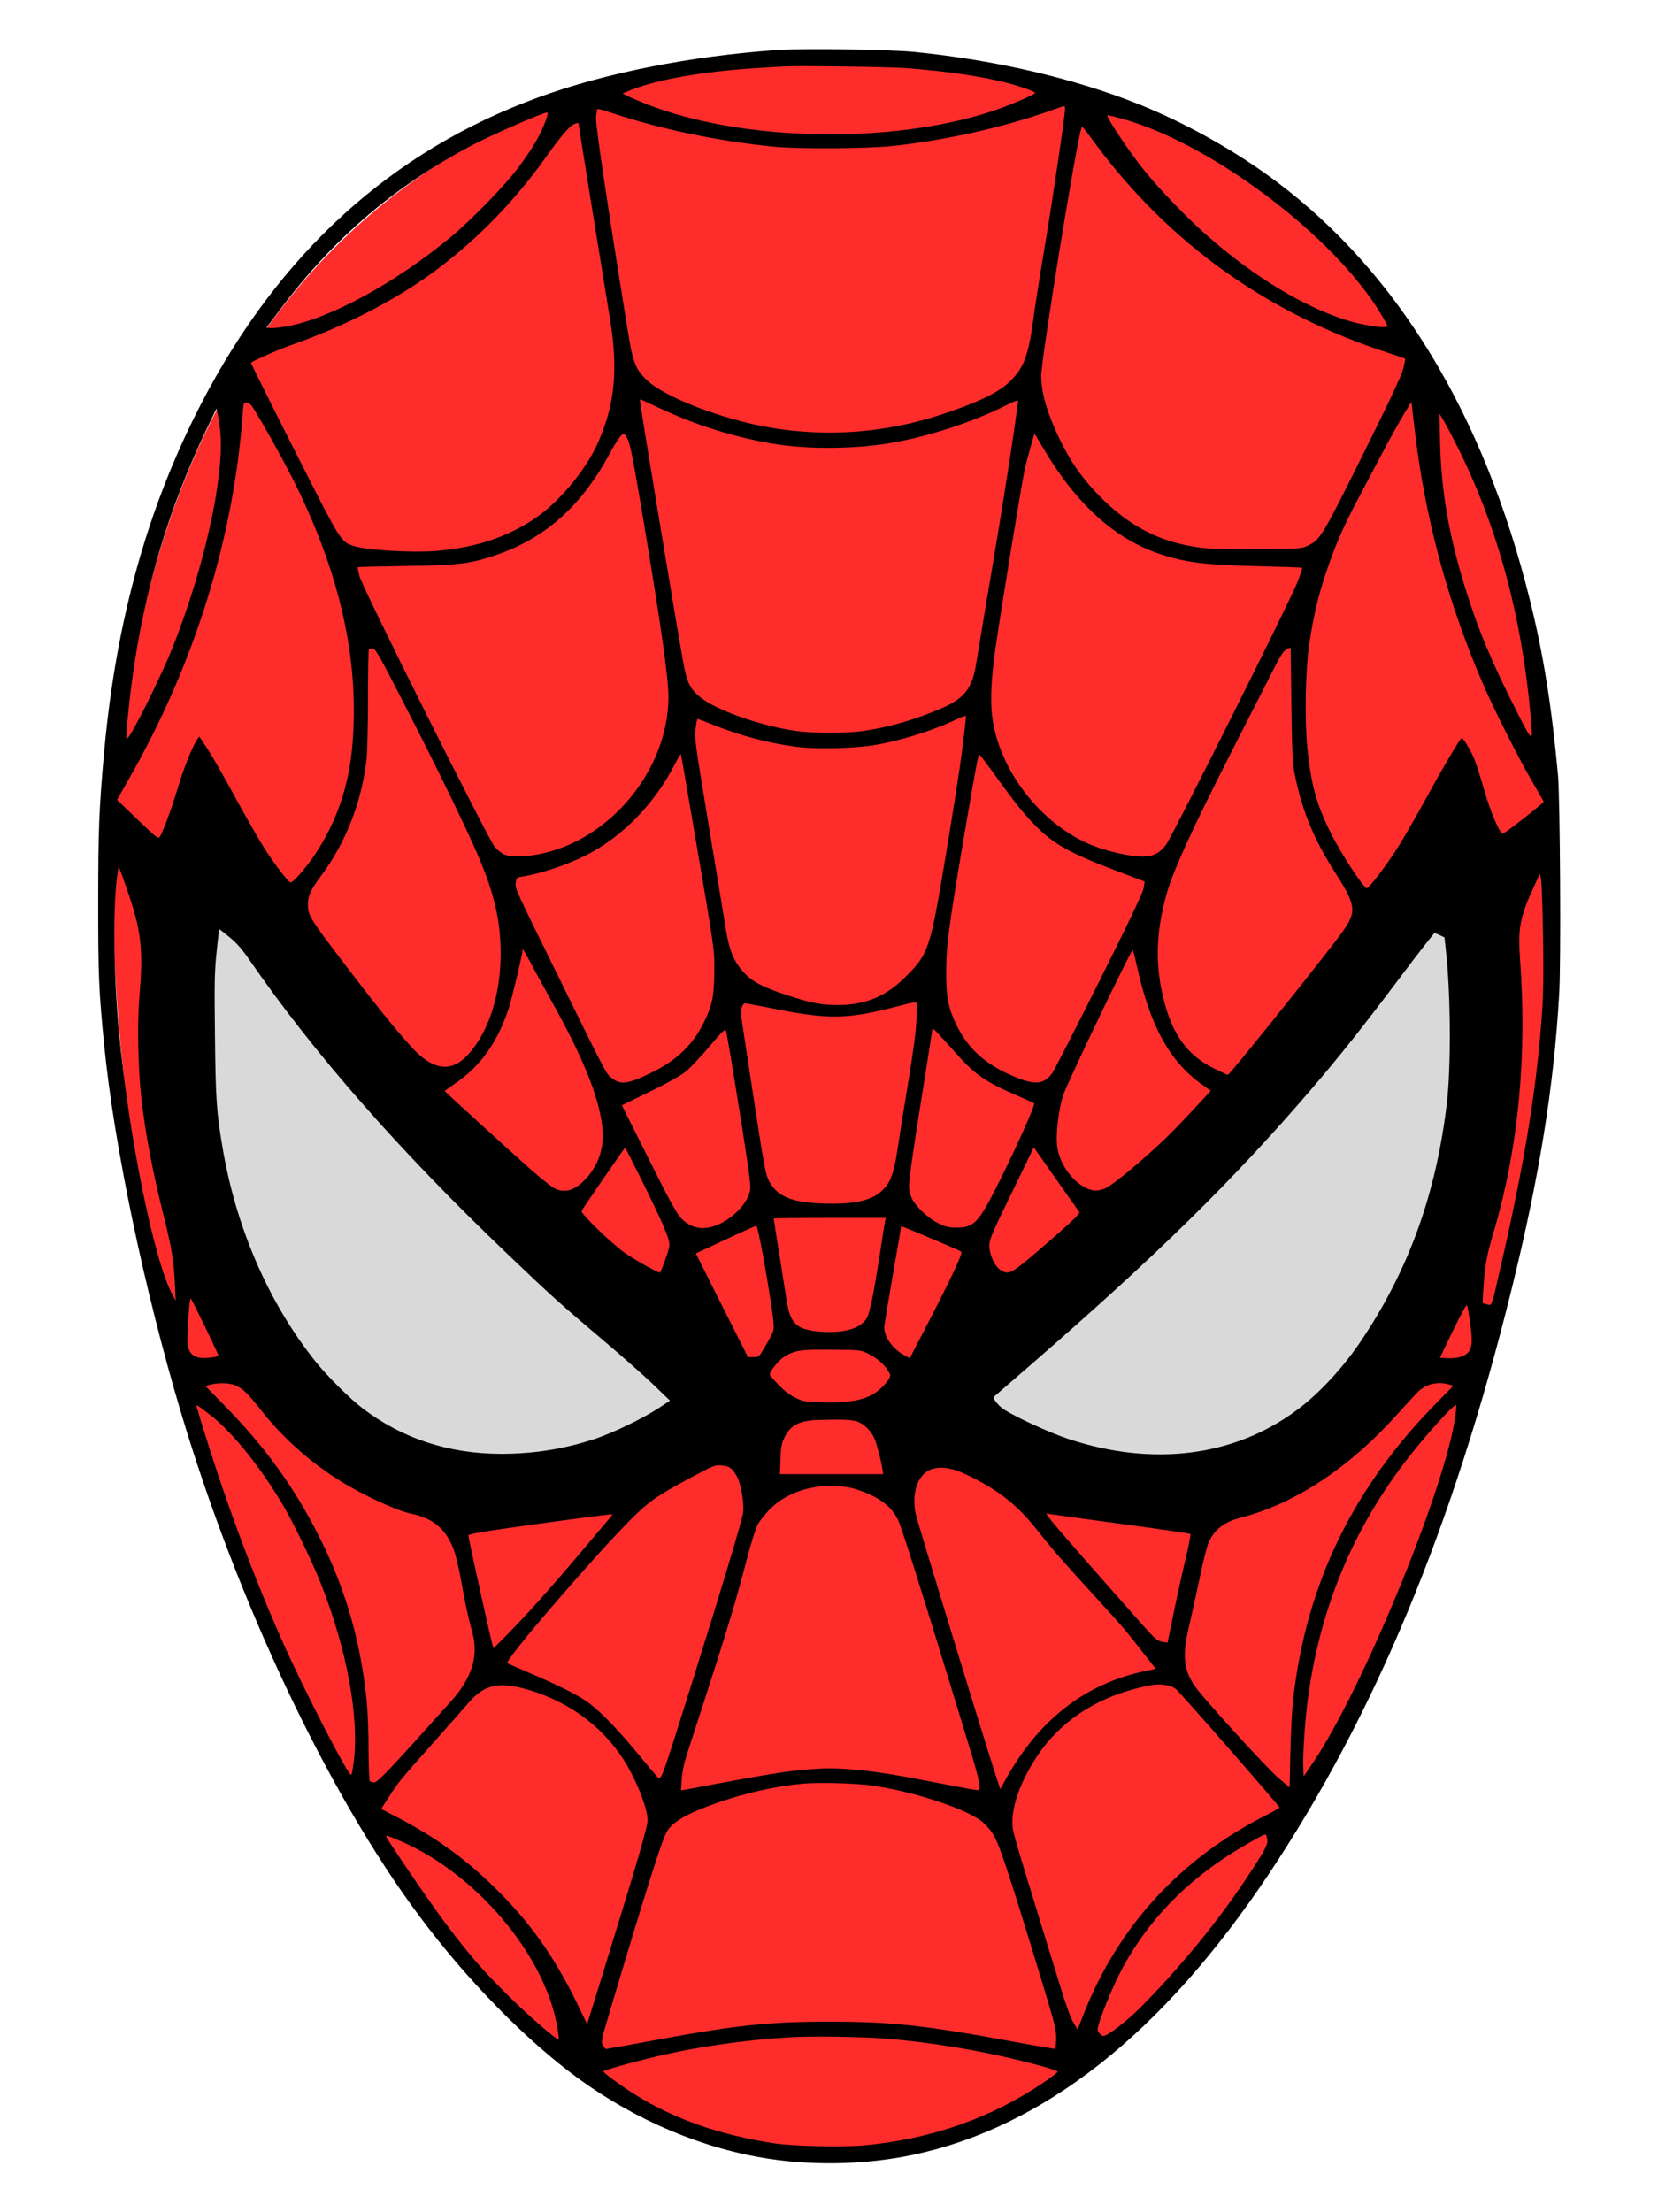 <svg width="1700" height="2268" viewBox="0 0 1700 2268" fill="none" xmlns="http://www.w3.org/2000/svg">
<path d="M1587.5 995C1541.5 1552 1264.21 2207 849.999 2207C435.786 2207 146 1535.5 118 995C88.501 339 435.786 59 849.999 59C1264.21 59 1601 312 1587.5 995Z" fill="#FF2C2C"/>
<path d="M212 923L495.5 1225L754 1453.5L621.5 1529.5H456L341.5 1466.5L239 1365.5L179 1113L212 923Z" fill="#D9D9D9"/>
<path d="M1488 923L1204.5 1225L946 1453.5L1078.5 1529.5H1244L1358.5 1466.5L1461 1365.5L1521 1113L1488 923Z" fill="#D9D9D9"/>
<path d="M796 51.333C707.734 57.6 620.534 74.8 552.667 99.6C401.6 154.533 286 259.6 205.867 414.666C151.334 520.266 118.934 636.666 106.8 770.666C101.6 828.533 100.667 850.533 100.667 926C100.667 1001.33 101.334 1015.6 106.8 1071.33C116.8 1173.33 147.6 1320.93 185.467 1447.87C243.734 1643.07 336.667 1839.47 430.267 1964.8C478.8 2030 539.2 2091.6 592.667 2130.67C652.267 2174.13 720.934 2203.07 788.934 2213.33C836.8 2220.53 889.6 2219.07 936.134 2209.2C1070 2180.93 1192 2084.67 1300.93 1921.33C1409.6 1758.27 1490 1564.67 1550 1321.33C1578.4 1206 1593.2 1114.53 1598.67 1019.33C1600.67 987.466 1599.6 818.4 1597.47 794.666C1590.93 723.466 1582.4 670.266 1568.53 614.666C1521.33 424.933 1433.33 279.733 1309.07 186.4C1267.73 155.333 1217.07 126.8 1168.8 107.333C1102.27 80.533 1020.93 61.6 937.334 53.2C911.734 50.666 822.534 49.466 796 51.333ZM930 69.867C971.467 73.2 1004.4 78 1029.33 84.133C1044.93 88 1061.33 93.733 1061.33 95.333C1061.33 96.933 1034.27 108.4 1017.33 114C913.334 148.266 759.867 145.066 662.667 106.666C654.267 103.333 645.334 99.466 642.8 98.133L638.267 95.733L649.067 91.466C675.867 81.2 720.534 73.466 772.667 70C785.2 69.2 798.667 68.4 802.667 68.133C816.934 67.2 912.934 68.533 930 69.867ZM1092 111.733C1092 118.666 1079.33 204.533 1071.33 252C1066.67 279.866 1061.2 314.266 1059.33 328.533C1054.13 366.533 1049.2 378.666 1033.07 393.333C1021.73 403.466 1000 413.6 964.667 425.2C907.867 443.733 849.067 448.266 790.667 438.533C742.267 430.533 682.8 407.866 663.867 390.266C651.6 378.933 648.934 372.133 643.467 338C621.6 202.533 610.534 127.466 611.067 120.266C611.467 116 612.134 112.133 612.4 111.733C612.8 111.333 619.6 113.2 627.6 115.866C677.334 132.4 734 144.266 792 150.266C817.6 152.933 888.667 152.533 916 149.6C969.867 143.733 1028.67 130.533 1075.47 114C1083.47 111.2 1090.4 108.8 1091.07 108.8C1091.6 108.666 1092 110 1092 111.733ZM559.467 123.866C553.467 139.6 546.534 151.466 530.8 172.666C518 189.866 483.067 225.733 462 243.2C404.8 290.533 337.467 327.066 293.067 334.8C286.534 335.866 279.467 336.666 277.2 336.4L273.2 336L287.734 316.666C342.267 244.266 403.867 191.466 482.667 149.6C503.6 138.533 556.134 115.6 560.934 115.333C562.134 115.333 561.6 117.866 559.467 123.866ZM1148.93 121.333C1240.27 145.733 1367.6 241.466 1416 322C1419.6 328.133 1422.67 333.6 1422.67 334.266C1422.67 337.333 1396.67 333.6 1379.33 327.866C1334.4 313.333 1284.93 283.066 1237.33 241.2C1218 224.266 1189.6 194.933 1174.8 176.666C1158.27 156.533 1132.67 118 1135.6 118C1136.13 118 1142.27 119.466 1148.93 121.333ZM593.334 127.6C593.334 129.066 615.6 267.066 625.467 327.333C634.134 379.733 630.267 416.666 611.867 456.533C599.467 483.2 572.934 514.8 549.334 530.933C520.534 550.533 488.267 561.333 448 564.8C423.6 566.8 378.534 564.266 363.334 560C351.334 556.533 348.667 552.8 327.467 511.733C307.334 472.666 257.334 373.066 257.334 372.133C257.334 370.8 284.267 358.8 298.667 353.733C349.2 336 397.334 311.866 436 284.933C482.4 252.533 525.2 209.733 559.6 161.333C573.334 141.866 583.6 129.6 587.734 127.733C592.4 125.6 593.334 125.6 593.334 127.6ZM1123.6 148C1199.2 249.733 1300.13 321.733 1422.53 361.466C1432.4 364.666 1440.53 367.466 1440.8 367.733C1441.07 368 1440.13 372.666 1438.8 378.133C1436.93 385.2 1425.07 410.533 1397.2 466.533C1355.07 551.2 1353.6 553.6 1340.27 559.733C1334.27 562.533 1332 562.666 1290.27 563.066C1256.8 563.333 1243.07 562.933 1230.8 561.466C1191.87 556.4 1161.6 541.6 1132.13 513.333C1113.07 494.933 1099.33 476.266 1088 453.333C1074.13 425.2 1067.6 403.2 1067.6 385.333C1067.6 368 1103.47 146.666 1108.8 131.466C1109.6 129.066 1109.33 128.8 1123.6 148ZM689.334 424.266C722.534 438.8 760.934 450 795.334 455.333C830.534 460.933 879.2 460.266 915.067 453.866C953.6 447.066 998.4 432.266 1032 415.333C1038 412.266 1043.33 410.133 1043.73 410.533C1044.13 410.933 1040.67 435.733 1036.13 465.6C1028 518.133 1023.73 544.4 1009.47 628.666C1005.87 650.266 1002 673.866 1000.8 681.066C996.8 705.6 988.8 716 965.867 726C940.134 737.2 912.134 745.466 886.534 749.2C868 752 833.334 752 814.934 749.2C777.867 743.733 732 727.2 716.8 713.866C707.2 705.466 704.267 699.2 700.667 679.6C694.8 648.133 656 413.466 656 409.733C656 409.2 660 410.666 665.067 413.2C670 415.6 680.934 420.666 689.334 424.266ZM259.6 418.266C269.6 434.133 287.067 465.466 298.667 488C348.4 585.733 369.067 676.8 361.2 765.066C357.6 806.133 344.934 842.933 323.2 875.6C314 889.466 300.8 904.666 298 904.666C295.867 904.666 282.934 888 271.734 870.666C266.934 863.333 254.267 841.333 243.6 821.866C224.534 786.933 217.067 774.133 208.534 761.466L204.267 755.066L202.134 758.133C196.934 766.266 188.934 786 182.667 806.666C175.467 830.4 166.534 854.666 163.6 858.266C162.267 860.133 159.334 857.866 140.934 840.133L120 820L132.134 798.666C199.2 681.333 239.334 552.8 248.8 424.933C249.6 413.2 249.867 412.666 252.8 412.666C255.067 412.666 256.934 414.266 259.6 418.266ZM1453.33 462.666C1464.8 543.866 1486.53 621.733 1519.73 699.333C1530.93 725.733 1557.6 778.533 1571.73 802.533C1577.73 812.666 1582.67 821.466 1582.67 822C1582.67 823.466 1542.8 854.666 1540.93 854.666C1537.6 854.666 1528 831.866 1521.33 808.4C1517.6 795.333 1513.07 781.2 1511.2 777.066C1507.47 768.533 1500.27 756.666 1498.8 756.666C1497.33 756.666 1480.4 785.2 1461.73 819.333C1452.27 836.533 1440.13 857.733 1434.8 866.266C1422.53 885.866 1403.87 910.666 1401.33 910.666C1398.27 910.666 1374.27 873.866 1364.8 854.666C1349.73 824.4 1344.4 805.2 1340.53 767.333C1337.47 737.333 1338.53 685.6 1342.67 658.666C1346.8 631.466 1351.33 612 1359.33 588C1368.4 560.533 1377.07 540.533 1392.53 511.333C1399.33 498.533 1409.07 480.133 1414 470.666C1424 451.466 1438.53 425.6 1443.87 417.333L1447.2 412L1448.93 427.333C1449.87 435.733 1451.87 451.6 1453.33 462.666ZM226.134 446C229.2 492.4 209.2 582 177.734 662C164.934 694.4 132.134 759.866 129.734 757.6C128.8 756.533 131.734 724.533 135.467 697.2C147.734 605.466 172.934 520.933 212.4 438.8L222 418.933L223.6 426.133C224.534 430.133 225.6 439.066 226.134 446ZM1496 461.333C1535.87 542.133 1560.4 632.8 1569.33 733.333C1572 762.533 1572 762.533 1555.07 729.333C1534.93 689.6 1520.93 657.733 1511.07 629.333C1488.13 563.333 1477.73 510.133 1476.53 452.666L1475.87 424L1480.67 432C1483.33 436.4 1490.13 449.6 1496 461.333ZM643.867 450.933C646.267 455.866 649.6 473.333 658.134 524C678.134 643.6 685.334 694.4 685.334 714.666C685.334 789.2 625.067 862.133 552 875.866C537.467 878.666 522.4 878.666 516.534 875.866C514 874.666 509.734 871.2 507.2 868.133C500.534 860.4 371.867 603.066 368.667 590.933C367.334 586 366.534 581.733 366.8 581.466C367.067 581.2 388.934 580.666 415.334 580.266C469.2 579.6 481.334 578.133 507.334 569.466C558.4 552.4 595.867 519.2 624.8 465.6C632.267 451.733 637.2 444.666 639.734 444.666C640.267 444.666 642.134 447.466 643.867 450.933ZM1067.33 455.6C1102.27 515.866 1142.53 552.8 1190.67 568.4C1216.8 576.933 1235.73 579.2 1292.93 580.533C1315.87 581.066 1334.93 581.733 1335.2 582.133C1335.47 582.4 1333.47 588.666 1330.67 596C1324.13 613.6 1201.73 858.133 1195.33 866.4C1188.53 875.2 1181.87 878.4 1170 878.133C1158.53 878 1136.4 873.066 1121.87 867.466C1078 850.533 1039.2 808.666 1023.47 761.466C1014.8 735.333 1014.13 712.533 1020.67 664.666C1024.13 639.066 1047.87 493.733 1050.67 481.066C1052.4 473.333 1060.27 444.666 1060.8 444.666C1060.93 444.666 1063.87 449.6 1067.33 455.6ZM1327.2 792C1334.13 828.533 1346.67 859.733 1367.47 892.133C1390.27 927.733 1391.33 933.866 1377.6 953.733C1366 970.8 1260.93 1102 1258.93 1102C1258.4 1102 1251.87 1098.93 1244.4 1095.2C1217.07 1081.73 1201.47 1059.87 1192.67 1022.67C1184.4 988.533 1185.33 956.933 1195.33 919.333C1202.27 893.866 1220.93 852.8 1263.73 768.666C1279.6 737.466 1297.73 702 1304 689.733C1313.2 671.6 1316 667.2 1319.33 665.6L1323.33 663.733L1324.13 721.866C1324.67 768.933 1325.33 782.266 1327.2 792ZM414.934 722.666C447.6 786.266 474.8 842.133 489.2 874.933C506.4 914.4 513.334 943.6 513.334 977.333C513.334 1014.53 504 1048.53 487.2 1072.13C469.2 1097.6 451.467 1100.4 429.467 1081.07C421.2 1073.87 397.467 1045.73 374.534 1016C316.267 940.266 315.6 939.466 315.734 926.666C315.734 918.4 318.8 911.866 328.667 898.666C354.667 863.866 371.067 822 375.867 777.733C376.667 770.533 377.334 742.666 377.334 715.6C377.334 688.533 377.734 666 378.267 665.466C378.8 664.933 380.667 664.666 382.4 664.933C385.2 665.333 389.6 673.2 414.934 722.666ZM986.8 766.8C984.667 784.4 977.067 833.2 970 875.333C953.6 973.866 952.267 977.6 928.667 1001.33C908.667 1021.47 887.467 1030.27 859.334 1030.4C842 1030.4 830.4 1028.13 805.334 1019.73C781.2 1011.73 770.934 1006.13 762 996.266C752.267 985.466 747.6 974.133 744 951.333C742.4 941.466 734.534 893.466 726.4 844.666C712.534 760.933 711.867 755.466 713.2 746.933C713.867 741.866 714.667 737.466 715.067 737.2C715.334 736.933 721.2 739.066 728.134 741.866C758.8 754.4 791.467 762.933 821.067 766.133C839.734 768.133 878.134 767.066 896 764C923.067 759.466 955.734 749.333 979.334 738.133C985.2 735.333 990.134 733.6 990.4 734.133C990.667 734.533 988.934 749.333 986.8 766.8ZM709.867 840.666C733.467 978.8 732.534 972.4 732.4 996C732.4 1020.4 730.267 1030.8 722 1047.6C710.8 1070.8 694.134 1086.8 668.8 1099.33C643.467 1111.73 636.134 1112.67 626.267 1104.53C621.2 1100.27 622.4 1102.93 552.534 960.533C529.467 913.6 528 910.133 528.8 905.066C529.6 899.733 529.867 899.6 535.6 898.666C553.467 896 581.067 886.8 600 877.333C638 858.266 671.6 823.733 692.267 782.8C695.334 776.8 698 772.533 698.134 773.333C698.4 774 703.734 804.4 709.867 840.666ZM1017.6 791.066C1040.8 823.333 1050 834.666 1061.33 846.133C1080.67 865.6 1096.27 874.4 1144.4 892.666L1173.6 903.733L1172.8 909.866C1172.27 914.266 1159.2 941.733 1127.47 1005.33C1102.93 1054.4 1081.07 1097.2 1078.8 1100.27C1070.53 1111.73 1061.33 1112.67 1040.53 1104C1010.4 1091.6 991.867 1074.8 980 1049.33C972 1032.4 970 1021.2 970.134 994.666C970.4 969.2 972.934 949.466 986.667 868C1000.27 788.133 1003.07 772.8 1004.13 773.466C1004.8 773.866 1010.8 781.733 1017.6 791.066ZM132.667 919.066C145.067 956.133 146.934 975.066 142.8 1023.33C140.667 1049.2 141.467 1093.47 144.667 1123.2C148.667 1160.27 156 1199.2 168.134 1247.87C176 1279.07 178.4 1294 179.334 1316.67L180.134 1333.33L176.8 1327.33C157.867 1292.27 132.134 1165.73 122 1058C116.134 994.266 115.6 926 120.8 893.466L121.6 888.133L124.134 894.8C125.6 898.4 129.334 909.333 132.667 919.066ZM1582.13 959.333C1582.67 991.866 1582.53 1016.4 1581.47 1032.67C1576.4 1111.47 1563.73 1189.87 1538.53 1299.33C1528.8 1341.73 1530 1338.4 1524.93 1337.33C1522.53 1336.8 1520.53 1336.13 1520.27 1336C1520 1335.87 1520.53 1326.67 1521.33 1315.6C1522.93 1294.8 1524.4 1287.2 1532.4 1260C1556.93 1176 1565.87 1082 1558.53 982.933C1556.27 952.666 1558.53 940.133 1571.6 911.6C1574.13 906 1576.93 899.866 1577.73 898C1579.07 894.933 1579.2 895.333 1580.27 902.666C1580.8 907.066 1581.73 932.533 1582.13 959.333ZM235.467 960.933C242.8 966.933 248.134 973.066 255.6 983.866C321.734 1079.87 408.934 1179.2 520 1285.33C565.467 1328.8 574.267 1336.67 619.334 1374.8C637.734 1390.4 660.4 1410.4 669.867 1419.47L686.934 1436L675.2 1443.73C658.4 1454.67 628.667 1468.93 610 1475.2C578.267 1485.6 547.334 1490.53 513.334 1490.53C459.467 1490.27 412.134 1474.67 371.6 1443.73C358.667 1433.87 335.334 1410.67 323.734 1396.13C276.267 1336.93 242.8 1260.67 228.667 1179.33C222 1140.4 221.067 1127.73 220.4 1061.33C219.734 1007.33 220 995.466 222.134 975.6C223.334 963.066 224.667 952.666 224.934 952.666C225.2 952.666 229.867 956.4 235.467 960.933ZM1476.4 958.8L1481.07 961.066L1482.53 974.533C1487.47 1018.93 1487.87 1093.87 1483.47 1131.33C1472.4 1224 1444.53 1301.6 1396 1374C1377.47 1401.87 1352.53 1428.8 1329.6 1445.73C1265.33 1493.47 1181.73 1503.87 1095.33 1475.2C1076 1468.8 1042 1453.2 1029.07 1444.8C1023.87 1441.47 1017.33 1433.2 1018.93 1432.13C1019.2 1431.87 1035.87 1417.47 1056 1400C1185.47 1287.6 1263.6 1210.93 1344 1117.33C1373.73 1082.67 1396.27 1054.27 1436 1001.47C1454.53 976.8 1470.27 956.666 1470.8 956.666C1471.47 956.666 1474 957.6 1476.4 958.8ZM566 1027.33C597.2 1083.07 613.334 1122.8 617.334 1153.2C620.134 1174 614.934 1192.27 602 1207.07C590.267 1220.27 579.6 1223.87 568.534 1218.27C565.467 1216.8 555.067 1208.4 545.2 1199.87C525.467 1182.4 456 1119.2 456 1118.53C456 1118.27 460.667 1114.93 466.267 1111.07C492.667 1093.33 510.4 1068.27 521.734 1033.33C525.467 1021.6 535.867 977.733 536 973.066C536 972.533 539.6 978.8 544 986.933C548.267 995.2 558.267 1013.33 566 1027.33ZM1165.2 988.266C1178.93 1051.33 1198.93 1088 1232.4 1111.87L1241.47 1118.27L1235.07 1125.2C1208 1154.53 1198.53 1164.13 1183.07 1178.27C1161.33 1198 1141.07 1214.4 1133.87 1218C1126.27 1221.73 1119.33 1221.47 1111.33 1216.8C1097.73 1208.93 1086.67 1192.67 1084.13 1176.4C1082.13 1164.13 1085.33 1136.53 1090.53 1121.73C1095.07 1108.67 1159.6 974 1161.33 974C1161.73 974 1163.47 980.4 1165.2 988.266ZM939.6 1046.67C939.2 1057.2 936.4 1078 931.6 1107.33C927.467 1131.87 922.667 1162.27 920.8 1174.8C917.067 1200.13 914.134 1209.73 907.467 1217.47C897.467 1229.2 881.867 1234 853.334 1234C814.934 1234 797.867 1228 788.934 1211.6C784.8 1204.13 783.734 1198 770 1108C765.2 1076.4 760.8 1047.6 760.267 1044C758.934 1036 760.8 1028.67 764 1028.67C765.2 1028.67 775.2 1030.53 786.134 1032.67C850.4 1045.73 866.8 1045.6 922.667 1031.07C936.534 1027.47 939.467 1026.93 939.867 1028.67C940.134 1029.73 940 1037.73 939.6 1046.67ZM753.867 1112C764.4 1176.53 769.334 1209.73 769.334 1217.07C769.334 1233.87 745.067 1256.4 724.534 1258.8C714.4 1260 705.6 1256.67 698.134 1248.67C693.467 1243.6 686.4 1230.67 664.934 1187.73L637.6 1133.2L666.534 1119.07C685.334 1109.87 698.134 1102.67 703.334 1098.4C707.734 1094.8 718.534 1083.33 727.334 1072.93C740 1058 743.6 1054.53 744.267 1056.4C744.8 1057.6 749.2 1082.67 753.867 1112ZM978.534 1078C999.334 1101.6 1010.13 1109.2 1044.67 1124C1052.8 1127.47 1059.73 1130.67 1060.4 1131.2C1061.73 1132.53 1041.87 1176.93 1023.47 1213.6C1003.33 1253.73 998.667 1258.67 980.534 1258.53C972.534 1258.53 969.734 1257.87 962.134 1254.13C951.467 1248.93 939.067 1237.2 934.934 1228.53C933.2 1224.93 932 1219.87 932 1216.27C932 1208.8 937.334 1172.27 948.134 1105.47C952.4 1078.53 956 1055.73 956 1054.8C956 1053.2 961.067 1058.4 978.534 1078ZM657.067 1208.27C665.867 1225.73 676.134 1247.47 680 1256.4C685.867 1270.53 686.8 1273.73 686.134 1278.27C685.2 1283.73 677.6 1304.67 676.534 1304.67C674.267 1304.67 652 1292.27 642 1285.47C628.934 1276.67 595.467 1244.53 596.267 1241.6C596.667 1240 640.267 1176.8 640.934 1176.67C641.2 1176.67 648.4 1190.93 657.067 1208.27ZM1106.8 1242.8C1107.6 1243.87 1100.13 1251.2 1083.73 1265.6C1036.8 1306.53 1035.6 1307.33 1027.07 1302.8C1020.53 1299.47 1014.67 1287.6 1014.4 1277.33C1014.27 1270.8 1016.8 1264.93 1042.27 1212.8L1060 1176.27L1082.8 1208.8C1095.33 1226.67 1106.13 1242 1106.8 1242.8ZM907.467 1252.27C907.067 1254.4 904.534 1269.73 902 1286.67C895.2 1330.27 891.467 1347.73 888 1352.53C881.067 1362.4 865.2 1366.8 842 1365.33C817.467 1363.6 810.4 1357.6 806.8 1334.67C806 1329.47 802.667 1308.4 799.334 1287.73C796 1267.07 793.334 1249.73 793.334 1249.33C793.334 1248.93 819.2 1248.67 850.8 1248.67H908.267L907.467 1252.27ZM782.4 1287.6C789.067 1324.53 793.334 1352.67 793.334 1360C793.334 1365.2 791.734 1368.4 781.334 1385.73C778.267 1390.8 777.467 1391.33 772.534 1391.33H766.934L740.134 1338.27L713.467 1285.07L743.734 1270.93C760.4 1263.07 774.667 1256.8 775.467 1256.67C776.267 1256.67 779.2 1270 782.4 1287.6ZM968 1275.33C977.2 1279.2 985.2 1282.8 985.734 1283.33C987.334 1284.67 975.2 1310.67 952.267 1354.93L932.8 1392.53L927.467 1389.6C915.334 1383.07 906.667 1370.93 906.667 1360.67C906.667 1358.93 910.534 1335.2 915.334 1307.73C920.134 1280.27 924 1257.6 924 1257.33C924 1256.8 933.6 1260.67 968 1275.33ZM210.134 1360C217.734 1375.73 224 1389.2 224 1389.87C224 1390.53 219.867 1391.47 214.934 1392C202.8 1393.2 196.8 1390.8 193.734 1383.73C192 1379.6 191.867 1375.6 192.534 1361.33C193.467 1342.93 194.667 1331.33 195.6 1331.33C196 1331.33 202.4 1344.27 210.134 1360ZM1507.33 1356C1510.27 1375.87 1509.47 1383.2 1503.87 1387.87C1499.6 1391.47 1492 1393.07 1482.53 1392.4L1476.4 1392L1489.73 1364.27C1497.87 1347.6 1503.47 1337.2 1504.13 1338.27C1504.67 1339.2 1506.13 1347.2 1507.33 1356ZM890 1387.73C898.4 1391.73 906.4 1398.53 910.8 1405.6C913.2 1409.47 913.334 1410.27 911.467 1413.6C910.4 1415.73 906.667 1420.13 903.067 1423.47C891.2 1434.53 874.267 1438.67 843.467 1437.73C825.734 1437.33 824.134 1437.07 816 1433.2C810 1430.4 804.534 1426.27 798.4 1419.87C793.334 1414.93 789.334 1410 789.334 1409.2C789.334 1405.6 798.4 1394.53 804.134 1390.93C815.067 1384.27 820.534 1383.47 852.667 1383.73C881.734 1384 882.134 1384 890 1387.73ZM242 1420.53C249.467 1424 253.867 1428.4 268.4 1446.67C290.667 1474.8 318.267 1499.33 349.067 1518.4C372.8 1533.2 406.8 1548.8 421.6 1551.87C444.934 1556.67 458.134 1568.27 466 1590.93C467.734 1596 471.067 1610.53 473.334 1623.33C477.2 1645.2 479.334 1654.93 484.534 1674.67C490.8 1698.13 483.6 1720.67 462.4 1744.27C400.267 1813.6 387.2 1827.33 384 1827.33C382.134 1827.33 380.134 1826.8 379.334 1826.27C378.534 1825.73 378 1812.8 377.867 1792.67C377.734 1757.73 376.267 1739.07 371.334 1709.2C363.334 1661.6 348.534 1616.93 326 1572.93C300.934 1523.6 270.934 1482.4 229.734 1440.53L210.534 1420.93L215.6 1419.6C224.134 1417.33 236.134 1417.73 242 1420.53ZM1485.47 1419.33L1490.27 1420.67L1474 1437.2C1387.6 1524.53 1339.6 1623.2 1326 1741.33C1324.8 1751.6 1323.47 1776.27 1323.07 1796.27L1322.27 1832.53L1310.93 1822.93C1301.6 1815.07 1255.07 1764.67 1231.47 1736.8C1213.73 1715.73 1211.07 1701.2 1219.2 1667.07C1221.73 1656.67 1226.53 1634.53 1230 1618C1233.47 1601.47 1237.6 1584.93 1239.2 1581.33C1245.2 1568.13 1255.07 1560.4 1271.6 1556.13C1328.27 1541.47 1383.73 1504.8 1434 1448.53C1442.8 1438.8 1451.87 1428.93 1454 1426.8C1462.13 1418.93 1473.87 1416.13 1485.47 1419.33ZM1492 1453.07C1481.33 1527.07 1396.4 1733.33 1346.13 1807.33L1336.67 1821.33L1336.27 1811.33C1335.73 1799.2 1338 1764.4 1340.8 1743.33C1352.53 1652.8 1385.33 1571.87 1439.2 1500.67C1458.53 1474.93 1492.13 1437.6 1493.07 1440.67C1493.33 1441.47 1492.93 1447.07 1492 1453.07ZM217.6 1452.27C240.4 1470.8 268.534 1506.13 291.334 1545.07C301.334 1562.27 320.667 1602.4 328.667 1622.67C355.867 1691.6 368.667 1761.07 362.534 1807.47C361.734 1813.6 360.667 1819.07 360.134 1819.6C357.734 1822.27 310.534 1730.4 287.734 1678.67C257.467 1610 228.4 1530.93 205.334 1454.67C203.867 1449.47 202.267 1444.13 201.734 1442.67C200.934 1440.13 201.067 1440.13 204.8 1442.53C206.934 1444 212.667 1448.27 217.6 1452.27ZM879.067 1457.47C886 1459.87 893.467 1467.2 896.667 1474.93C898.934 1480.4 903.334 1497.07 904.667 1505.6L905.6 1511.33H852.667H799.734L800.267 1496.27C800.667 1483.6 801.334 1480.13 804.267 1473.87C808.134 1465.47 814 1460.4 822 1458.13C829.734 1456 833.2 1455.73 854.134 1455.47C868.134 1455.33 874.4 1455.87 879.067 1457.47ZM750.667 1506.67C752.934 1508.8 755.734 1513.6 757.2 1517.2C760.667 1526.53 763.067 1543.33 761.867 1550.93C760.667 1559.47 740.667 1626.13 708.4 1728.67C677.867 1826 677.867 1826 674.134 1822C673.2 1820.93 663.334 1809.2 652.4 1796C630.667 1769.87 613.2 1752.27 600.667 1743.73C590.267 1736.67 571.467 1727.33 543.334 1715.33C530.934 1710 520.4 1705.47 520.134 1705.2C517.067 1702.53 605.2 1599.87 646.267 1558.27C664.667 1539.73 673.867 1533.33 707.734 1515.2C731.6 1502.4 732.934 1501.87 739.734 1502.4C745.2 1502.8 747.6 1503.73 750.667 1506.67ZM980.4 1507.47C990.8 1510.93 1011.07 1521.6 1023.73 1530.4C1038.27 1540.4 1051.07 1552.8 1065.07 1570.67C1080.13 1589.73 1087.07 1597.6 1121.47 1635.33C1153.07 1670 1152 1668.8 1170.27 1692.13L1185.07 1710.93L1174.13 1713.2C1112 1726.4 1064.4 1763.6 1030.27 1825.87L1025.6 1834.27L1019.6 1815.87C1008.4 1781.6 941.467 1562.8 939.2 1553.33C934.534 1533.33 939.867 1514.13 951.867 1507.73C959.334 1503.87 969.2 1503.73 980.4 1507.47ZM872.267 1525.33C877.6 1526.4 887.467 1530 894.267 1533.33C907.467 1539.87 915.067 1546.93 920.667 1558C924.134 1564.93 943.2 1625.2 978.534 1740.67C982.134 1752.8 989.734 1777.33 995.2 1795.33C1004.8 1826.93 1006.27 1835.33 1002.13 1835.33C1000.27 1835.33 973.2 1830.27 945.334 1824.8C897.867 1815.47 864.4 1811.87 839.334 1813.33C813.067 1814.8 795.334 1817.47 733.334 1829.07C719.734 1831.6 706.4 1834.13 703.467 1834.67L698.267 1835.47L698.934 1824.4C699.467 1817.07 701.067 1808.8 703.867 1800C706.267 1792.67 714.4 1767.47 722 1744C746.667 1667.87 754.934 1640.27 766.534 1595.6C770.267 1581.33 774.934 1566.67 776.934 1562.93C779.067 1559.07 784.667 1552 789.467 1547.2C808.934 1527.6 841.334 1519.07 872.267 1525.33ZM1148 1562.13C1187.2 1567.33 1219.87 1572.13 1220.4 1572.67C1221.07 1573.2 1218.8 1585.07 1215.47 1598.8C1212.13 1612.67 1206.67 1637.47 1203.33 1653.87C1200 1670.27 1197.2 1683.87 1197.07 1684C1196.8 1684.13 1194.13 1683.73 1191.07 1683.07C1185.87 1682 1183.47 1679.6 1161.73 1654.93C1083.47 1566.4 1070.27 1550.93 1073.47 1551.73C1075.2 1552.13 1108.8 1556.8 1148 1562.13ZM622.4 1559.6C571.067 1620.8 547.467 1647.6 523.467 1672.27C514 1682.13 506.134 1689.87 505.867 1689.6C504.8 1688.67 480 1575.87 480.267 1574.13C480.534 1572.53 496 1570 550 1562.53C588.134 1557.2 621.334 1552.93 623.867 1552.8L628.267 1552.67L622.4 1559.6ZM1198.27 1728.13C1200.27 1728.53 1203.6 1730 1205.6 1731.6C1209.2 1734.13 1312 1851.6 1312 1853.2C1312 1853.6 1306.67 1856.67 1300.13 1860C1211.07 1904.67 1147.33 1973.6 1111.33 2064.27L1104.93 2080.67L1100.4 2073.2C1097.2 2067.87 1091.73 2052.13 1081.87 2019.47C1074.13 1994.13 1061.47 1953.2 1053.87 1928.53C1046.13 1903.87 1039.33 1880 1038.53 1875.47C1035.6 1856.53 1044.93 1828.13 1063.6 1800.13C1086.13 1766.27 1121.07 1742.4 1164.53 1731.2C1182.67 1726.53 1188.13 1726 1198.27 1728.13ZM534.934 1730.53C579.067 1741.73 616.267 1767.87 639.334 1804C652 1823.73 664 1853.87 664 1865.87C664 1872.93 654.267 1906.27 619.867 2017.6L602 2075.2L591.2 2052.93C567.334 2004.27 542.667 1969.87 506.534 1934.53C476 1904.8 446.667 1883.73 407.734 1863.33L390.8 1854.53L398.934 1842C408.267 1827.33 410.4 1824.67 446.667 1784C461.734 1767.07 476.534 1750.27 479.734 1746.53C495.067 1728.27 509.467 1724.13 534.934 1730.53ZM894.4 1830.67C936.934 1836.67 991.067 1854.53 1007.33 1867.87C1010.4 1870.4 1015.07 1875.6 1017.6 1879.6C1024 1888.93 1032.53 1914.27 1064.8 2020C1081.87 2075.87 1083.07 2080.67 1082.93 2089.87C1082.8 2095.33 1082.4 2100 1082 2100.4C1081.73 2100.8 1061.47 2097.33 1037.07 2092.8C948.134 2076.4 913.734 2072.67 850.667 2072.67C786.667 2072.67 753.6 2076.27 661.6 2093.47C640 2097.47 621.867 2100.67 621.334 2100.67C620.667 2100.67 619.2 2098.93 618 2096.8C616.134 2093.07 616.534 2091.47 624.8 2063.73C663.734 1933.47 678.934 1885.47 684 1877.47C690.134 1867.33 705.6 1858.67 735.867 1848.13C765.2 1838 794.134 1831.47 822.934 1828.67C839.067 1827.2 876.934 1828.13 894.4 1830.67ZM1299.33 1885.47C1300.27 1890.93 1297.73 1895.87 1277.6 1926.27C1248.4 1970.27 1209.87 2017.2 1170 2057.47C1155.6 2072 1135.73 2087.33 1131.2 2087.33C1130.4 2087.33 1128.67 2086.13 1127.33 2084.67C1125.07 2082.13 1124.93 2081.2 1126.53 2075.6C1128.93 2066.13 1139.6 2040.27 1146.93 2025.47C1170.93 1977.47 1207.2 1937.07 1254.67 1905.33C1269.2 1895.6 1295.07 1880.8 1297.47 1880.67C1298 1880.67 1298.8 1882.8 1299.33 1885.47ZM410.267 1887.33C488 1920.53 558.667 2004.13 571.334 2077.87C572.534 2084.67 573.2 2090.53 572.934 2090.8C571.467 2092.4 539.867 2064.8 518.534 2043.47C492.267 2017.07 480.8 2003.73 455.334 1969.87C439.467 1948.53 396 1884.93 396 1882.8C396 1881.47 397.2 1881.87 410.267 1887.33ZM909.334 2090.13C947.2 2093.2 988.667 2099.6 1026.67 2108C1056.67 2114.67 1084.67 2122.4 1084.53 2124C1084.4 2124.67 1077.73 2129.87 1069.6 2135.33C1016.27 2171.47 954.534 2193.07 886.267 2199.47C864.134 2201.47 812.4 2200.4 793.334 2197.33C737.467 2188.67 692.134 2172.8 651.867 2147.87C638.134 2139.33 618.667 2125.2 618.667 2123.6C618.667 2122.27 658.4 2111.47 683.067 2106C721.734 2097.47 769.467 2090.93 810.267 2088.67C833.067 2087.33 885.067 2088.13 909.334 2090.13Z" fill="black"/>
</svg>
